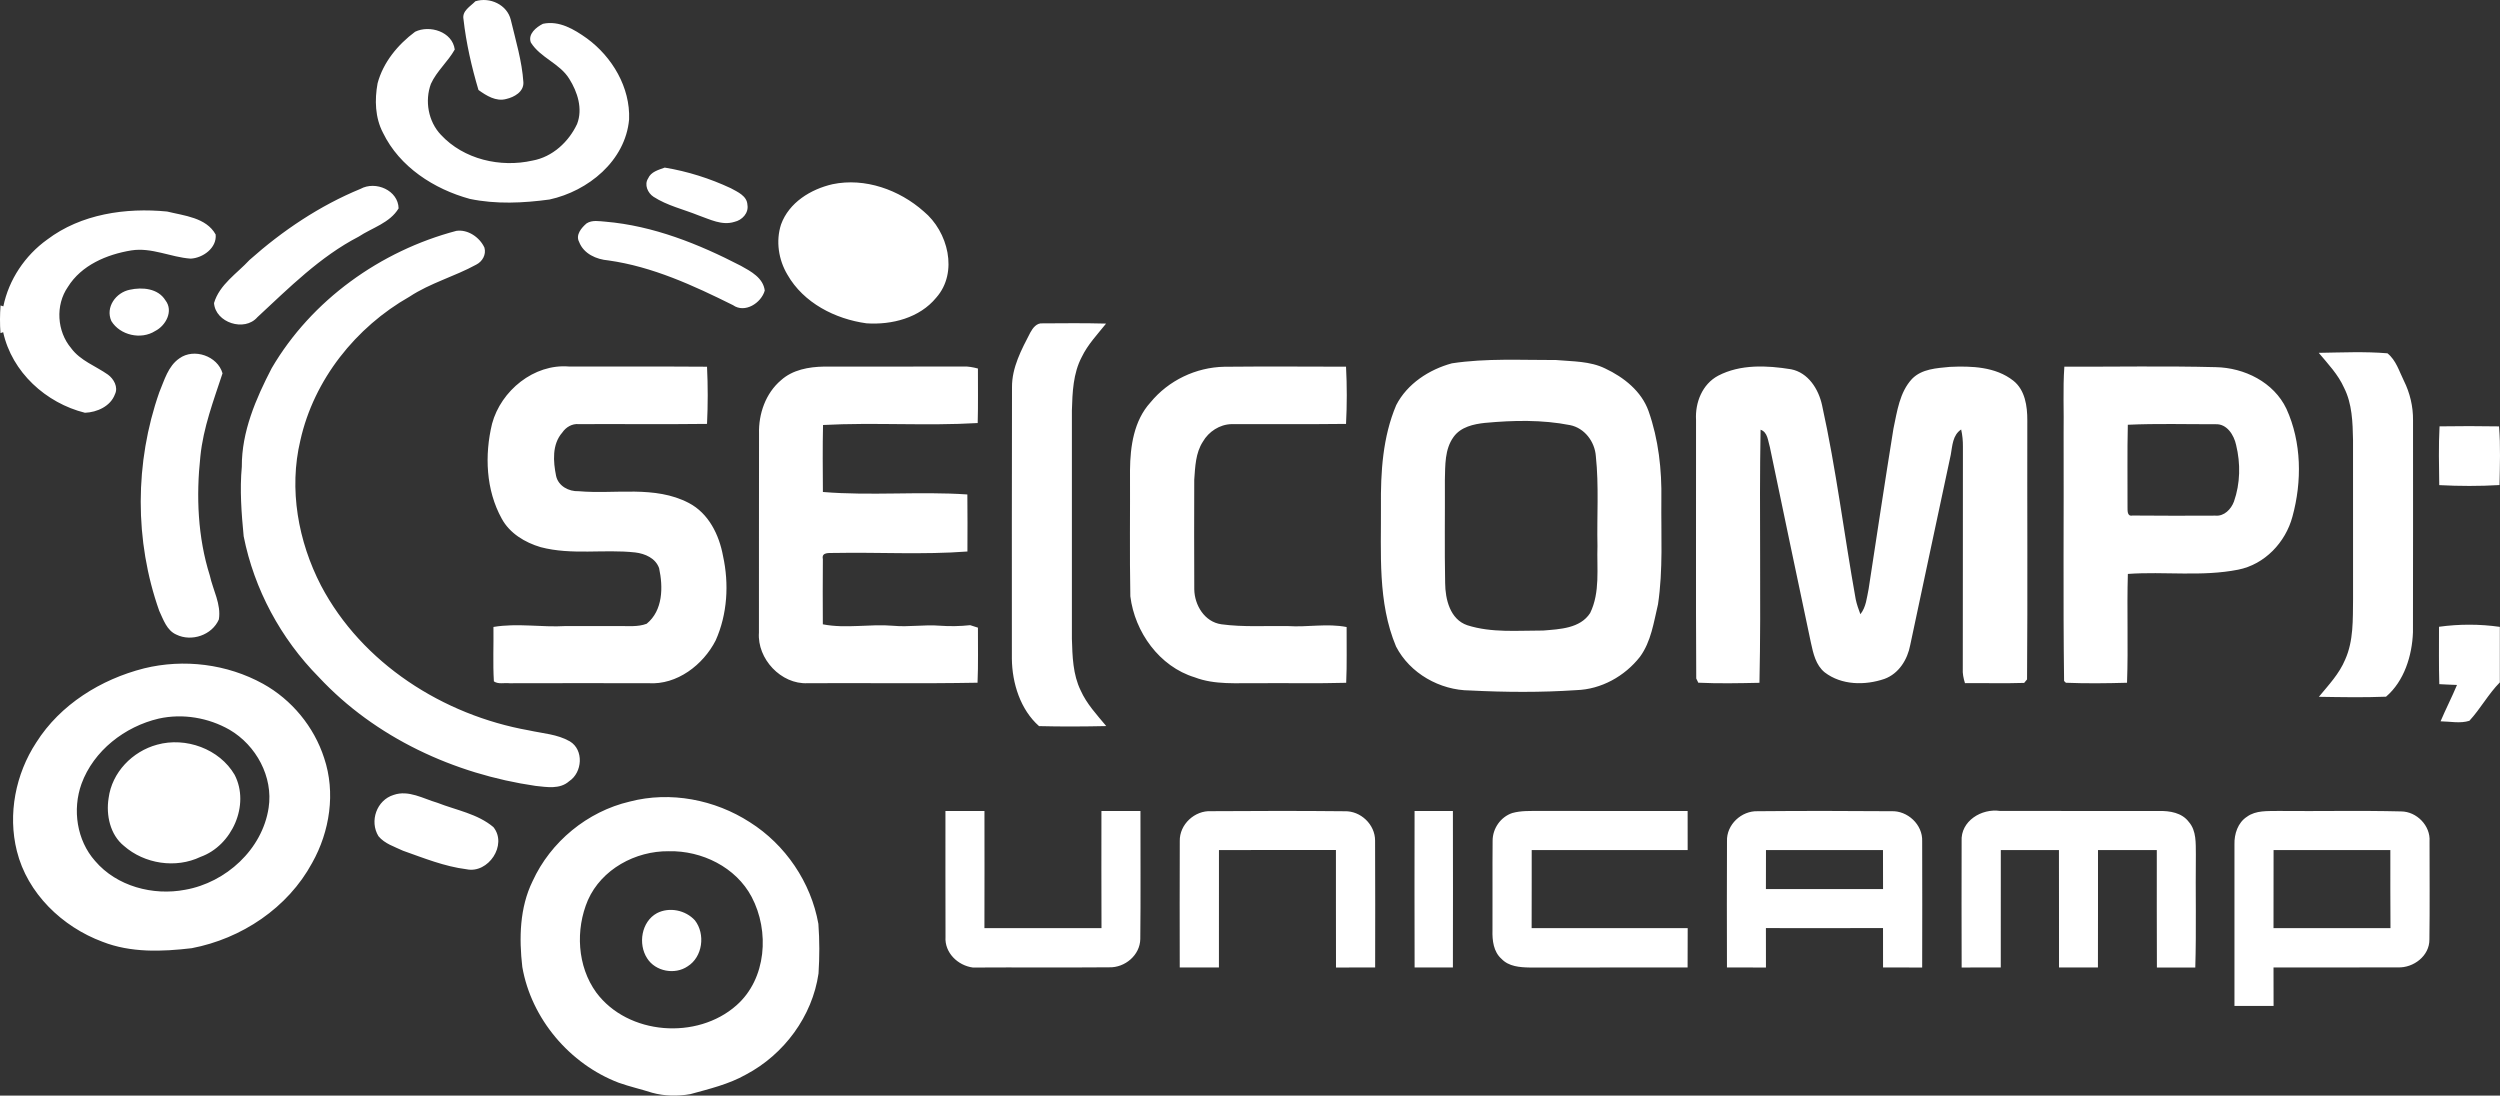 <?xml version="1.0" encoding="UTF-8" standalone="no"?>
<!-- Generator: Adobe Illustrator 16.0.0, SVG Export Plug-In . SVG Version: 6.00 Build 0)  -->

<svg
   xmlns:dc="http://purl.org/dc/elements/1.1/"
   xmlns:cc="http://creativecommons.org/ns#"
   xmlns:rdf="http://www.w3.org/1999/02/22-rdf-syntax-ns#"
   xmlns:svg="http://www.w3.org/2000/svg"
   xmlns="http://www.w3.org/2000/svg"
   xmlns:sodipodi="http://sodipodi.sourceforge.net/DTD/sodipodi-0.dtd"
   xmlns:inkscape="http://www.inkscape.org/namespaces/inkscape"
   version="1.1"
   id="Layer_1"
   x="0px"
   y="0px"
   width="754.68"
   height="330.728"
   viewBox="0 0 754.68 330.728"
   enable-background="new 0 0 768 337"
   xml:space="preserve"
   inkscape:version="0.91 r13725"
   sodipodi:docname="secomp.svg"><rect x="0" y="0" width="754.68" height="330.728" fill="#333333" stroke="none"/><defs
     id="defs11" /><sodipodi:namedview
     pagecolor="#ffffff"
     bordercolor="#666666"
     borderopacity="1"
     objecttolerance="10"
     gridtolerance="10"
     guidetolerance="10"
     inkscape:pageopacity="0"
     inkscape:pageshadow="2"
     inkscape:window-width="1056"
     inkscape:window-height="874"
     id="namedview9"
     showgrid="false"
     fit-margin-top="0"
     fit-margin-left="0"
     fit-margin-right="0"
     fit-margin-bottom="0"
     inkscape:zoom="0.40364583"
     inkscape:cx="377.76786"
     inkscape:cy="164.35418"
     inkscape:window-x="639"
     inkscape:window-y="204"
     inkscape:window-maximized="0"
     inkscape:current-layer="Layer_1" /><g
     id="g5"
     transform="translate(-6.232,-2.126)"><path
       d="m 204.55,277.78 c 3.76,-1.94 8.65,-0.91 11.46,2.18 3.21,4.13 2.35,11.05 -2.21,13.88 -3.84,2.63 -9.71,1.54 -12.21,-2.42 -2.81,-4.32 -1.75,-11.08 2.96,-13.64 m 488.01,-19.05 c -0.02,7.859 0.011,15.71 -0.02,23.569 11.77,0 23.54,0.01 35.31,0 -0.08,-7.859 -0.02,-15.71 -0.04,-23.56 -11.75,0.001 -23.5,0.001 -35.25,-0.009 m -8.04,-10.05 c 2.721,-1.989 6.271,-1.68 9.461,-1.75 12.359,0.12 24.739,-0.17 37.1,0.141 4.67,0.029 8.89,4.31 8.56,9.04 0,9.87 0.091,19.75 -0.04,29.62 0.061,4.939 -4.81,8.63 -9.529,8.42 -12.511,0.06 -25.021,0 -37.53,0.029 0.01,3.86 0.01,7.73 0.02,11.601 -3.939,0 -7.869,0 -11.81,0 0.01,-16.261 0,-32.511 0,-48.761 -0.082,-3.15 1.018,-6.56 3.768,-8.34 m -86.13,7.42 c -0.359,-6.13 6.04,-10.01 11.62,-9.17 15.98,0.021 31.95,0.011 47.931,0.011 3.26,-0.07 6.949,0.5 9.04,3.31 2.34,2.67 2.069,6.46 2.119,9.78 -0.13,11.39 0.17,22.779 -0.17,34.16 -3.859,-0.03 -7.729,-0.03 -11.59,0 -0.07,-11.82 -0.01,-23.641 -0.03,-35.45 -5.92,-0.01 -11.829,0.01 -17.75,-0.01 -0.02,11.819 0.03,23.63 -0.02,35.449 -3.92,-0.01 -7.84,-0.01 -11.75,0 -0.021,-11.819 0.02,-23.64 -0.021,-35.449 -5.85,0.02 -11.699,0 -17.55,0 -0.01,11.819 0.011,23.63 -0.01,35.439 -3.94,0.01 -7.88,-0.01 -11.81,0.021 C 598.36,281.49 598.36,268.79 598.39,256.1 m -59.08,14.41 c 11.78,0 23.57,-0.01 35.36,0 -0.03,-3.93 -0.01,-7.859 -0.02,-11.779 -11.771,0.02 -23.551,0.01 -35.32,0 -0.01,3.929 0,7.849 -0.02,11.779 m -11.75,-14.46 c -0.18,-5 4.381,-9.22 9.29,-9.04 13.431,-0.12 26.87,-0.109 40.311,0 4.91,-0.229 9.51,4.061 9.32,9.03 0.039,12.72 0.029,25.44 0,38.15 -3.94,-0.03 -7.881,-0.021 -11.811,-0.011 -0.03,-3.97 -0.02,-7.939 -0.01,-11.899 -11.78,0.04 -23.561,0.02 -35.351,0.01 0.011,3.97 0.021,7.93 0.011,11.9 -3.931,-0.021 -7.851,-0.021 -11.771,-0.011 -0.019,-12.709 -0.059,-25.419 0.011,-38.129 m -64.8,-8.5 c 2.66,-0.74 5.45,-0.609 8.19,-0.62 14.91,0.021 29.819,0.011 44.729,0.011 0.021,3.93 0.011,7.869 0.011,11.8 -15.69,-0.021 -31.391,0.01 -47.08,-0.01 -0.021,7.859 0.02,15.71 -0.021,23.569 15.71,0 31.41,0.01 47.11,0 -0.021,3.96 0,7.92 -0.03,11.88 -15.88,-0.01 -31.77,-0.02 -47.65,0.011 -2.979,-0.051 -6.34,-0.301 -8.52,-2.61 -2.43,-2.14 -2.82,-5.57 -2.73,-8.62 0.061,-9.02 -0.05,-18.05 0.04,-27.07 0.011,-3.691 2.431,-7.171 5.951,-8.341 m -29.51,-0.61 c 3.86,0 7.71,0 11.57,0 0.029,15.75 0.04,31.5 0,47.239 -3.86,-0.01 -7.71,-0.01 -11.561,0 C 433.22,278.44 433.22,262.69 433.25,246.94 m -70.88,9.1 c -0.12,-5.05 4.52,-9.32 9.51,-9.04 13.42,-0.09 26.851,-0.12 40.271,0.02 4.819,-0.149 9.189,4 9.18,8.841 0.08,12.77 0.02,25.55 0.02,38.319 -3.939,-0.01 -7.88,-0.02 -11.819,0.011 -0.04,-11.82 0,-23.641 -0.021,-35.471 -11.77,0.03 -23.54,0.021 -35.31,0.011 -0.01,11.819 0,23.63 -0.01,35.449 -3.94,-0.01 -7.89,-0.01 -11.83,0 -0.011,-12.72 -0.051,-25.43 0.009,-38.14 m -70.74,-9.1 c 3.93,0 7.86,0 11.78,0 0.01,11.79 0.03,23.569 -0.01,35.359 11.78,0 23.56,0.01 35.34,0 -0.06,-11.79 -0.02,-23.569 -0.02,-35.359 3.92,0 7.85,0 11.78,0 -0.02,12.89 0.1,25.779 -0.05,38.67 -0.09,4.85 -4.63,8.659 -9.37,8.52 -13.71,0.12 -27.44,-0.02 -41.16,0.07 -4.54,-0.601 -8.59,-4.47 -8.27,-9.26 -0.05,-12.67 -0.01,-25.33 -0.02,-38 m -83.53,12.15 c -10.01,-0.12 -20.27,5.42 -24.4,14.76 -3.8,8.891 -3.24,19.95 2.53,27.9 9.58,12.87 30.44,14.37 42.3,3.87 9.11,-8.01 10.05,-22.42 4.6,-32.74 -4.75,-8.99 -15.07,-14.02 -25.03,-13.79 M 196.33,244.1 c 12.25,-3.199 25.68,-0.609 36.25,6.221 10.75,6.779 18.47,18.16 20.7,30.689 0.37,4.98 0.36,9.99 0.04,14.98 -1.85,12.899 -10.42,24.45 -21.89,30.51 -5.21,2.95 -11.08,4.33 -16.8,5.91 -3.81,0.68 -7.8,0.609 -11.54,-0.42 -3.34,-1.08 -6.78,-1.84 -10.09,-3.021 -14.78,-5.63 -26.4,-19.33 -29.1,-34.96 -1,-8.66 -0.81,-17.87 3.09,-25.85 5.44,-11.929 16.57,-21.079 29.34,-24.059 m -71.27,-2.01 c 4.51,-1.57 8.95,1.141 13.2,2.37 5.69,2.24 12.14,3.31 16.92,7.35 4.32,5.381 -1.57,14.11 -8.11,12.721 -6.64,-0.83 -12.9,-3.37 -19.17,-5.59 -2.58,-1.221 -5.55,-2.12 -7.42,-4.391 -2.77,-4.52 -0.56,-10.89 4.58,-12.46 M 53.67,226.92 c 8.64,-2.39 18.81,1.26 23.39,9.1 4.71,9.101 -0.8,21.391 -10.29,24.771 -7.48,3.59 -16.93,2.13 -23.13,-3.32 -4.17,-3.359 -5.43,-9.3 -4.63,-14.38 1,-7.811 7.18,-14.151 14.66,-16.171 m 0.48,-7.87 c -10.24,2.391 -19.67,9.69 -23.32,19.7 -2.79,7.77 -1.43,17.04 4.11,23.28 6.54,7.67 17.5,10.55 27.2,8.689 12.3,-2.17 23.28,-12.18 25.18,-24.729 1.44,-9.33 -3.76,-18.88 -11.79,-23.57 -6.4,-3.66 -14.17,-4.97 -21.38,-3.37 M 49.7,203.89 c 12.01,-2.949 25.08,-1.33 35.92,4.65 8.68,4.8 15.41,12.97 18.46,22.41 3.51,10.43 1.72,22.17 -3.62,31.66 -7.34,13.59 -21.32,22.88 -36.35,25.75 -8.97,1.06 -18.38,1.42 -26.94,-1.94 -12.14,-4.51 -22.68,-14.6 -25.85,-27.4 -2.78,-11.119 -0.39,-23.229 5.86,-32.77 7.25,-11.47 19.53,-19.06 32.52,-22.36 m 692.8,-12.56 c 6.04,-0.84 12.32,-0.84 18.36,0.03 0.02,5.59 0.02,11.17 0,16.76 -3.48,3.52 -5.841,7.97 -9.19,11.59 -2.74,0.88 -5.84,0.2 -8.7,0.16 1.57,-3.7 3.41,-7.271 4.96,-10.98 -1.8,-0.069 -3.569,-0.13 -5.34,-0.239 -0.18,-5.771 -0.07,-11.551 -0.09,-17.321 m 0.16,-60.5 c 5.99,-0.09 11.97,-0.1 17.96,0.01 0.479,5.88 0.25,11.81 0.14,17.71 -6.05,0.36 -12.14,0.34 -18.189,0.02 -0.081,-5.91 -0.221,-11.83 0.089,-17.74 m -94.1,-0.48 c -0.199,8.25 -0.05,16.5 -0.09,24.75 0.04,1.02 -0.21,2.99 1.48,2.65 8.33,0.1 16.67,0.05 25.01,0.03 2.67,0.26 4.771,-1.92 5.64,-4.25 1.92,-5.47 2.021,-11.47 0.65,-17.08 -0.64,-2.99 -2.78,-6.46 -6.24,-6.26 -8.81,0.02 -17.64,-0.25 -26.45,0.16 m -19.38,2.6 c 0.12,-6.71 -0.25,-13.44 0.221,-20.13 15.22,0.04 30.46,-0.25 45.68,0.14 8.64,0.15 17.54,4.53 21.36,12.57 4.609,10.11 4.729,21.96 1.81,32.57 -2.08,7.76 -8.35,14.4 -16.36,15.99 -10.97,2.18 -22.229,0.49 -33.319,1.29 -0.32,10.94 0.149,21.9 -0.25,32.851 -6.15,0.17 -12.32,0.25 -18.46,0 l -0.54,-0.53 C 629,182.79 629.27,157.86 629.18,132.95 m -275.66,-9.34 c 5.43,-6.63 13.74,-10.61 22.3,-10.77 12.24,-0.12 24.49,-0.05 36.74,-0.02 0.301,5.75 0.301,11.52 0,17.27 -11.52,0.15 -23.04,0.01 -34.56,0.07 -3.56,0.07 -6.91,2.25 -8.66,5.31 -2.2,3.39 -2.32,7.57 -2.6,11.48 -0.03,11.02 -0.05,22.04 0.01,33.06 0.07,4.8 3.11,9.86 8.18,10.57 6.65,0.9 13.379,0.43 20.07,0.54 5.91,0.399 11.88,-0.87 17.74,0.29 -0.04,5.609 0.13,11.22 -0.13,16.83 -8.87,0.25 -17.761,0.05 -26.641,0.12 -6.38,-0.091 -13,0.569 -19.09,-1.771 -10.65,-3.24 -18.09,-13.66 -19.43,-24.45 -0.24,-12.71 -0.04,-25.43 -0.1,-38.14 0.071,-7.139 1.171,-14.909 6.171,-20.389 M 242,116.9 c 3.5,-3.16 8.38,-4.03 12.96,-4.11 14.03,-0.02 28.07,0.02 42.11,-0.02 1.48,-0.07 2.94,0.23 4.37,0.6 -0.02,5.49 0.09,10.97 -0.07,16.46 -15.53,0.92 -31.15,-0.24 -46.69,0.59 -0.15,6.74 -0.08,13.48 -0.04,20.22 14.48,1.21 29.11,-0.24 43.61,0.75 0.07,5.74 0.04,11.48 0.02,17.22 -13.39,1.01 -26.89,0.18 -40.32,0.44 -1.32,0.061 -3.8,-0.34 -3.32,1.851 -0.08,6.56 -0.02,13.13 -0.01,19.689 7.02,1.37 14.18,-0.17 21.25,0.44 4.68,0.439 9.36,-0.4 14.04,-0.021 3.06,0.221 6.14,0.17 9.2,-0.16 0.58,0.181 1.75,0.561 2.33,0.75 -0.03,5.54 0.13,11.08 -0.12,16.62 -17.1,0.32 -34.21,0.04 -51.31,0.15 -8,0.399 -15.25,-7.38 -14.68,-15.28 0.03,-20.02 -0.02,-40.04 0.03,-60.06 -0.17,-5.969 2,-12.209 6.64,-16.129 m -87.23,13.14 c 2.69,-9.99 12.66,-18.15 23.22,-17.27 13.89,0.06 27.78,-0.05 41.67,0.06 0.28,5.74 0.28,11.51 0,17.26 -12.91,0.16 -25.82,0.01 -38.73,0.07 -2.01,-0.19 -3.86,0.92 -4.96,2.54 -3.14,3.58 -2.75,8.76 -1.87,13.1 0.67,3.07 3.85,4.74 6.81,4.61 11.05,0.98 22.98,-1.82 33.25,3.55 5.98,3.12 9.16,9.6 10.33,16 1.85,8.44 1.33,17.57 -2.22,25.5 -3.77,7.38 -11.68,13.47 -20.27,12.91 -13.98,-0.021 -27.97,-0.03 -41.96,0.01 -1.54,-0.189 -3.37,0.38 -4.72,-0.56 -0.33,-5.471 -0.05,-10.95 -0.13,-16.431 7.22,-1.22 14.54,0.16 21.81,-0.27 5.33,0.02 10.66,0.01 16,0 2.81,-0.05 5.75,0.33 8.45,-0.7 4.92,-4.02 4.98,-11.04 3.75,-16.76 -1.06,-3.04 -4.24,-4.4 -7.21,-4.76 -9.48,-1.04 -19.23,0.87 -28.56,-1.6 -4.71,-1.39 -9.35,-4.17 -11.74,-8.6 -4.79,-8.659 -5.21,-19.189 -2.92,-28.659 m 428.67,-13.56 c 2.97,-3.02 7.43,-3.21 11.399,-3.6 6.53,-0.3 13.79,-0.06 19.16,4.17 3.56,2.82 4.23,7.7 4.22,11.95 -0.06,26.08 0.12,52.16 -0.08,78.23 -0.22,0.26 -0.649,0.789 -0.87,1.05 -5.96,0.2 -11.92,0.01 -17.869,0.08 -0.45,-1.44 -0.761,-2.931 -0.66,-4.44 0.06,-22.32 -0.01,-44.64 0.04,-66.96 0.02,-1.74 -0.15,-3.48 -0.53,-5.18 -2.59,1.7 -2.64,4.91 -3.14,7.64 -4.12,19.13 -8.141,38.28 -12.23,57.41 -0.82,4.39 -3.43,8.65 -7.78,10.24 -5.85,2 -12.96,1.939 -18.04,-1.971 -2.68,-2.17 -3.47,-5.729 -4.159,-8.93 -4.131,-19.68 -8.32,-39.35 -12.391,-59.05 -0.59,-1.87 -0.62,-4.52 -2.81,-5.27 -0.46,25.46 0.21,50.94 -0.34,76.4 -6.15,0.13 -12.32,0.26 -18.46,-0.03 -0.16,-0.319 -0.471,-0.96 -0.62,-1.27 -0.15,-26.01 -0.021,-52.03 -0.061,-78.04 -0.31,-5.23 1.87,-10.8 6.67,-13.36 6.71,-3.51 14.73,-3.13 22.011,-1.95 5.18,1.01 8.31,5.99 9.359,10.84 4.271,19.36 6.66,39.08 10.16,58.59 0.32,1.55 0.86,3.029 1.41,4.52 1.74,-2.16 1.939,-5.03 2.49,-7.64 2.47,-16.13 4.89,-32.26 7.489,-48.37 1.112,-5.199 1.842,-10.999 5.632,-15.059 m -128.88,13.3 c -3.5,0.37 -7.369,1.22 -9.54,4.26 -2.699,3.73 -2.5,8.54 -2.619,12.92 0.05,10.38 -0.12,20.77 0.08,31.15 0.039,4.89 1.46,10.979 6.68,12.76 7.39,2.36 15.29,1.58 22.93,1.6 4.98,-0.42 11.141,-0.609 14.16,-5.279 3.07,-6.29 1.98,-13.49 2.21,-20.24 -0.2,-9.04 0.47,-18.13 -0.49,-27.14 -0.319,-4.36 -3.399,-8.47 -7.779,-9.35 C 471.77,128.8 463.06,128.99 454.56,129.78 M 444.54,111.8 c 10.4,-1.57 20.95,-0.96 31.43,-0.99 4.99,0.45 10.221,0.29 14.84,2.56 5.591,2.63 10.931,6.84 13.07,12.84 3.021,8.57 4.021,17.7 3.87,26.75 -0.11,10.53 0.55,21.13 -1.01,31.58 -1.29,5.42 -2.07,11.25 -5.45,15.86 -4.59,5.869 -11.71,9.83 -19.21,10.06 -10.68,0.72 -21.43,0.64 -32.11,0.1 -9.069,-0.05 -18.13,-5.159 -22.31,-13.27 -5.61,-13.38 -4.46,-28.18 -4.561,-42.34 -0.1,-10.32 0.54,-20.92 4.61,-30.52 3.311,-6.46 9.951,-10.77 16.831,-12.63 m 261.66,-3.16 c 6.899,-0.1 13.87,-0.44 20.74,0.14 2.609,2.09 3.529,5.41 4.96,8.29 1.83,3.68 2.8,7.76 2.76,11.88 0,21.34 0.03,42.689 -0.021,64.04 -0.25,7.04 -2.649,14.779 -8.13,19.45 -6.75,0.27 -13.52,0.14 -20.27,0.029 2.92,-3.54 6.16,-6.939 7.939,-11.239 2.551,-5.681 2.301,-12.08 2.38,-18.16 -0.02,-16.05 0.011,-32.09 -0.01,-48.13 -0.109,-5.33 -0.25,-10.91 -2.71,-15.76 -1.788,-4.01 -4.858,-7.22 -7.638,-10.54 m -645.82,1.67 c 4.4,-3.19 11.55,-0.71 13.03,4.51 -2.7,8.21 -5.82,16.4 -6.69,25.07 -1.3,12.02 -0.8,24.41 2.86,36 0.95,4.37 3.47,8.66 2.72,13.23 -2.05,4.729 -8.24,6.83 -12.82,4.58 -2.91,-1.26 -3.93,-4.54 -5.18,-7.181 -7.5,-21.14 -7.4,-44.83 0.02,-65.979 1.53,-3.63 2.64,-7.88 6.06,-10.23 m 256.89,-7.82 c 0.74,-1.36 1.9,-2.91 3.66,-2.75 6.4,-0.05 12.8,-0.1 19.2,0.07 -2.6,3.25 -5.53,6.31 -7.35,10.1 -2.6,4.93 -2.81,10.64 -2.97,16.09 -0.01,23 -0.01,45.99 0,68.99 0.16,5.25 0.29,10.75 2.65,15.569 1.82,4.07 4.9,7.36 7.72,10.75 -6.76,0.141 -13.54,0.19 -20.29,0.011 -5.62,-4.95 -8.12,-12.95 -8.2,-20.32 0.02,-27.33 -0.05,-54.66 0.04,-81.99 -0.04,-5.99 2.87,-11.36 5.54,-16.52 M 45.41,89.59 c 3.78,-0.84 8.55,-0.42 10.76,3.2 2.5,3.21 0.12,7.64 -3.1,9.26 -4.26,2.73 -10.62,1.28 -13.23,-3.02 -1.85,-4.19 1.4,-8.61 5.57,-9.44 m 98.57,-17.77 c 3.48,-0.52 7.06,1.94 8.49,5.06 0.59,2.1 -0.61,4.2 -2.49,5.14 -6.53,3.58 -13.87,5.53 -20.12,9.66 -16.23,9.21 -28.87,25.06 -32.96,43.39 -3.52,14.73 -0.66,30.48 6.23,43.81 12.37,23.521 36.92,39.13 62.74,43.72 4.16,0.931 8.62,1.15 12.38,3.32 4.29,2.57 3.8,9.41 -0.21,12.04 -2.81,2.5 -6.73,1.76 -10.12,1.41 -24.54,-3.561 -48.44,-14.58 -65.47,-32.86 C 91,194.92 82.96,180.01 79.79,164.02 c -0.67,-6.98 -1.21,-14.03 -0.56,-21.03 -0.06,-10.56 4.25,-20.52 9.02,-29.72 12.02,-20.55 32.84,-35.41 55.73,-41.45 m 39.34,-2.27 c 1.71,-1.09 3.76,-0.64 5.65,-0.51 14.45,1.23 28.16,6.72 40.94,13.34 3.02,1.67 6.72,3.64 7.18,7.46 -1.06,3.75 -5.99,6.95 -9.59,4.4 -11.95,-5.93 -24.27,-11.62 -37.61,-13.5 -3.62,-0.3 -7.47,-1.99 -8.84,-5.59 -1.13,-2.13 0.73,-4.29 2.27,-5.6 M 20.46,74.46 c 10.23,-7.75 23.74,-9.7 36.22,-8.48 5.11,1.26 11.81,1.81 14.65,6.93 0.42,4.04 -3.86,7.13 -7.57,7.29 C 57.73,79.77 52,76.74 45.85,77.72 38.49,78.93 30.8,82.16 26.72,88.75 c -3.81,5.49 -3.3,13.4 0.98,18.47 2.79,3.8 7.39,5.37 11.11,7.99 1.76,1.28 3.18,3.78 2.12,5.93 -1.32,3.63 -5.41,5.45 -9.05,5.59 C 20.11,123.8 9.83,114.48 7.19,102.4 l -0.81,0.29 C 6.17,99.9 6.19,97.11 6.4,94.33 6.61,94.4 7.03,94.54 7.24,94.61 8.89,86.53 13.79,79.25 20.46,74.46 m 94.6,-15.32 c 4.58,-2.51 11.39,0.45 11.5,5.89 -2.63,4.4 -7.98,5.84 -12.05,8.53 -11.69,6.06 -21.03,15.47 -30.58,24.32 -3.88,4.5 -12.67,1.66 -13.09,-4.27 1.64,-5.59 6.94,-8.92 10.72,-13.01 9.94,-8.84 21.18,-16.39 33.5,-21.46 m 142.51,-1.41 c 9.79,-2.03 20.16,1.7 27.51,8.22 7.34,6.06 10.51,18.4 3.79,26.01 -5.03,6.15 -13.41,8.28 -21.06,7.77 -9.47,-1.3 -19.01,-6.16 -23.87,-14.68 -2.69,-4.5 -3.56,-10.15 -1.93,-15.17 2.4,-6.62 8.96,-10.64 15.56,-12.15 m -50.66,-5.01 c 6.9,1.14 13.62,3.27 19.95,6.23 2.03,1.12 4.87,2.3 5,5 0.44,2.5 -1.61,4.64 -3.92,5.15 -3.76,1.19 -7.39,-0.75 -10.86,-1.96 -4.53,-1.83 -9.43,-2.93 -13.57,-5.61 -1.74,-1.14 -2.86,-3.65 -1.63,-5.54 0.86,-2.03 3.16,-2.58 5.03,-3.27 M 166.48,14.96 c -0.96,-2.54 1.62,-4.64 3.65,-5.65 4.91,-1.06 9.45,1.68 13.28,4.41 7.64,5.59 13.11,14.81 12.73,24.45 -1.12,12.51 -12.36,21.64 -24.02,24.18 -7.95,1.08 -16.14,1.47 -24.05,-0.18 -10.81,-2.95 -21.23,-9.65 -26.23,-19.97 -2.39,-4.57 -2.54,-9.95 -1.63,-14.92 1.7,-6.37 6.12,-11.69 11.33,-15.57 4.35,-2.12 11.25,-0.06 11.97,5.36 -2.07,3.69 -5.44,6.5 -7.2,10.37 -1.9,5.14 -0.8,11.37 3.02,15.38 6.88,7.42 17.94,9.97 27.64,7.78 6.03,-1.08 10.95,-5.65 13.48,-11.08 1.75,-4.57 0.12,-9.63 -2.37,-13.59 -2.85,-4.67 -8.72,-6.35 -11.6,-10.97 M 149.73,2.51 c 4.36,-1.37 9.6,1.03 10.7,5.61 1.48,6.23 3.38,12.44 3.8,18.86 0.14,2.87 -2.78,4.48 -5.2,5.03 -3.05,0.84 -5.99,-1.01 -8.36,-2.72 -2.07,-6.97 -3.71,-14.12 -4.52,-21.34 -0.51,-2.56 2.09,-3.88 3.58,-5.44"
       id="path7"
       inkscape:connector-curvature="0"
       style="fill:#ffffff" /></g></svg>